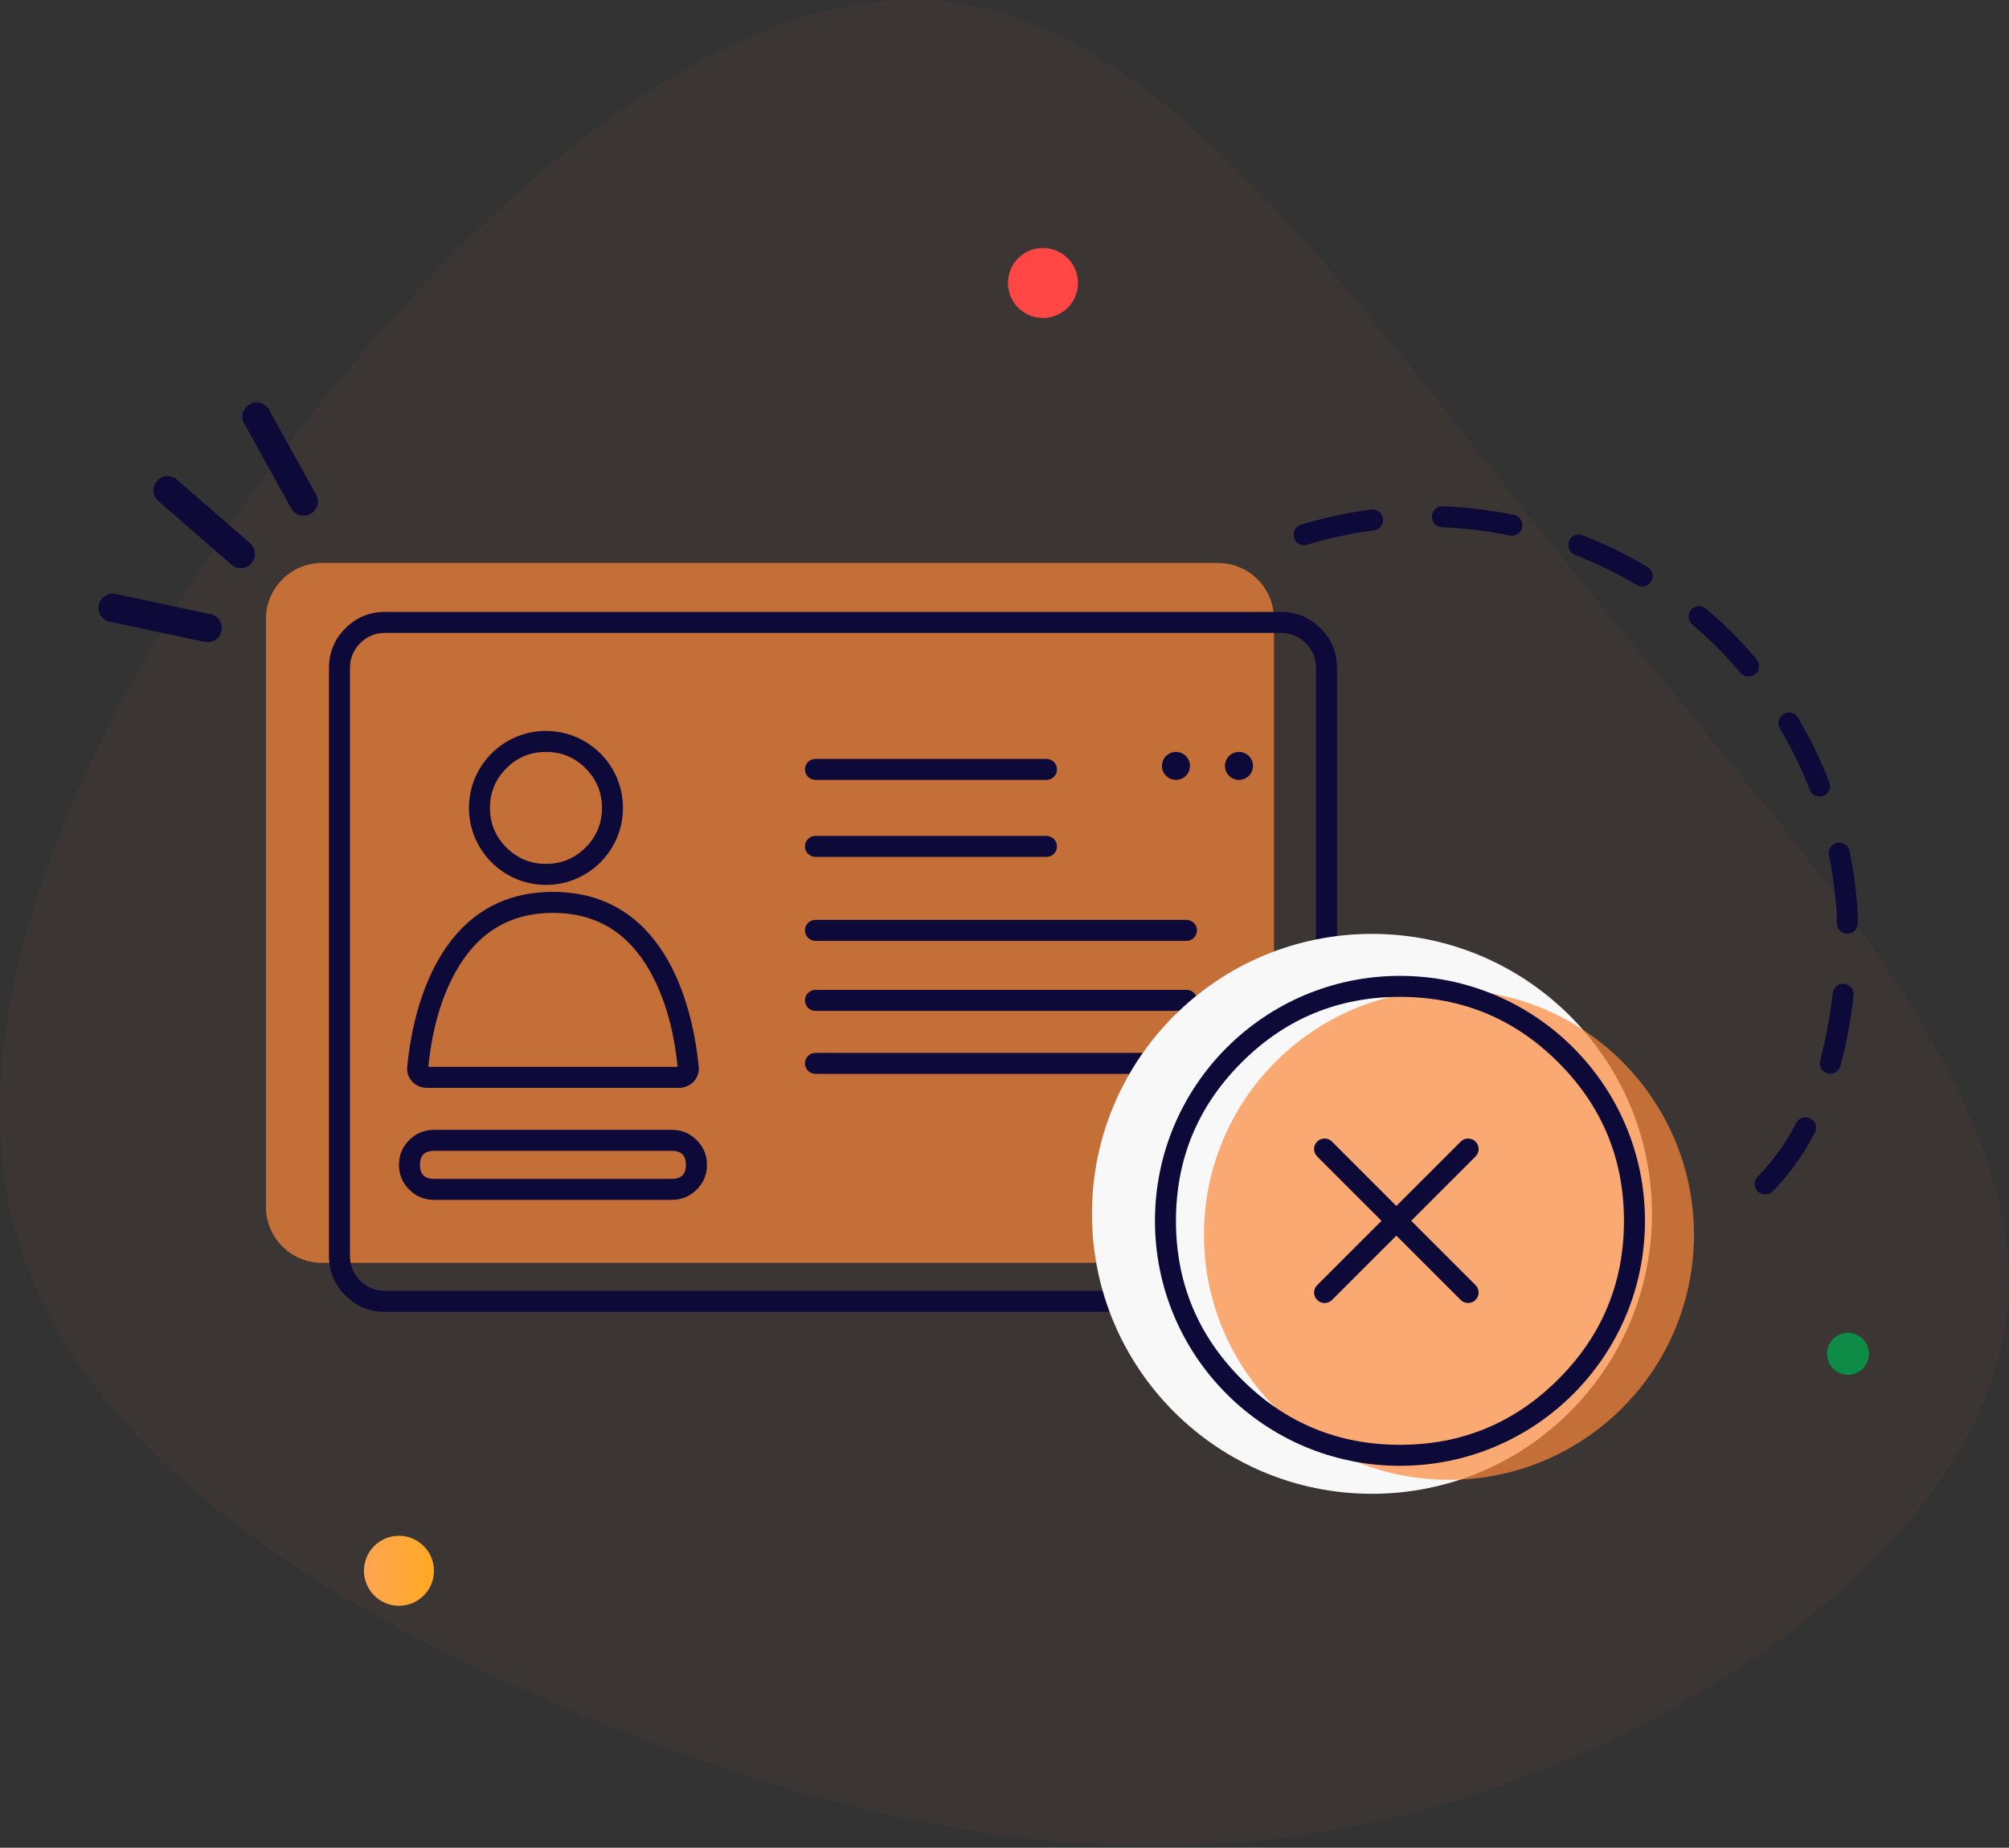 <svg width="287" height="264" viewBox="0 0 287 264" fill="none" xmlns="http://www.w3.org/2000/svg">
<rect x="0" y="0" width="287" height="264" fill="#333333" stroke="none"/>
<path fill-rule="evenodd" clip-rule="evenodd" d="M225.211 82.195C255.823 120.054 289.994 155.52 286.693 187.49C283.457 219.396 242.62 247.807 203.531 258.551C164.377 269.229 126.97 262.239 88.98 247.354C51.056 232.534 12.549 209.818 2.647 177.459C-7.19 145.165 11.577 103.163 39.342 65.95C67.106 28.802 103.865 -3.621 135.707 0.327C167.612 4.21 194.6 44.399 225.211 82.195Z" fill="#FD8839" fill-opacity="0.04"/>
<path d="M263.995 196.432C265.652 196.432 266.995 195.088 266.995 193.432C266.995 191.775 265.652 190.432 263.995 190.432C262.338 190.432 260.995 191.775 260.995 193.432C260.995 195.088 262.338 196.432 263.995 196.432Z" fill="#0D8B47"/>
<path d="M148.995 45.432C151.757 45.432 153.995 43.193 153.995 40.432C153.995 37.67 151.757 35.432 148.995 35.432C146.234 35.432 143.995 37.67 143.995 40.432C143.995 43.193 146.234 45.432 148.995 45.432Z" fill="#FF4746"/>
<path d="M56.995 229.432C59.757 229.432 61.995 227.193 61.995 224.432C61.995 221.67 59.757 219.432 56.995 219.432C54.234 219.432 51.995 221.67 51.995 224.432C51.995 227.193 54.234 229.432 56.995 229.432Z" fill="url(#paint0_linear)"/>
<path fill-rule="evenodd" clip-rule="evenodd" d="M206.118 72.338C209.541 72.466 212.928 72.878 216.279 73.573C216.569 73.633 216.836 73.778 217.044 73.99C217.252 74.202 217.392 74.47 217.448 74.762C217.485 74.957 217.483 75.152 217.443 75.347L217.441 75.356L217.439 75.365C217.399 75.557 217.321 75.739 217.21 75.9C217.098 76.061 216.955 76.197 216.789 76.301C216.626 76.41 216.443 76.485 216.25 76.521C216.058 76.557 215.86 76.554 215.669 76.511C212.486 75.85 209.253 75.457 206.005 75.336C205.71 75.325 205.424 75.228 205.185 75.055C204.945 74.883 204.762 74.643 204.658 74.367C204.589 74.186 204.556 73.993 204.562 73.799V73.79L204.563 73.78C204.578 73.366 204.738 73.019 205.041 72.737C205.183 72.6 205.352 72.495 205.538 72.426C205.723 72.357 205.92 72.327 206.118 72.338ZM197.568 74.12C197.614 74.509 197.506 74.9 197.267 75.21C197.023 75.525 196.665 75.731 196.271 75.782C193.041 76.201 189.852 76.886 186.737 77.831C186.548 77.892 186.35 77.913 186.153 77.894C185.957 77.874 185.766 77.815 185.594 77.719C185.418 77.629 185.263 77.503 185.138 77.35C185.012 77.198 184.92 77.021 184.866 76.831C184.808 76.643 184.788 76.445 184.809 76.249C184.827 76.053 184.885 75.862 184.979 75.689C185.071 75.515 185.197 75.361 185.349 75.236C185.502 75.111 185.677 75.017 185.866 74.96C189.14 73.967 192.492 73.246 195.886 72.807C196.296 72.754 196.666 72.853 196.994 73.106C197.322 73.359 197.513 73.691 197.566 74.102L197.567 74.111L197.568 74.12ZM224.145 77.333L224.141 77.342L224.138 77.351C223.994 77.735 224.006 78.115 224.173 78.489C224.341 78.864 224.616 79.126 224.998 79.275C228.058 80.467 231.015 81.91 233.839 83.589C234.008 83.69 234.195 83.757 234.39 83.785C234.585 83.814 234.784 83.803 234.975 83.754C235.355 83.66 235.682 83.418 235.885 83.083L235.89 83.075L235.895 83.067C236.107 82.711 236.162 82.332 236.06 81.931C236.014 81.739 235.929 81.558 235.811 81.4C235.693 81.242 235.544 81.109 235.373 81.011C232.408 79.247 229.302 77.731 226.087 76.479C225.903 76.407 225.707 76.373 225.51 76.378C225.213 76.383 224.924 76.477 224.681 76.647C224.438 76.817 224.251 77.056 224.145 77.333ZM241.59 87.127C241.588 87.13 241.586 87.132 241.584 87.134L241.578 87.142C241.327 87.443 241.205 87.831 241.24 88.221C241.256 88.419 241.31 88.606 241.401 88.783C241.492 88.96 241.613 89.113 241.765 89.241C244.244 91.341 246.544 93.644 248.639 96.128C248.767 96.28 248.92 96.402 249.097 96.493C249.273 96.585 249.461 96.639 249.659 96.655C250.048 96.69 250.436 96.569 250.738 96.319L250.746 96.313L250.753 96.307C251.069 96.04 251.245 95.7 251.28 95.287C251.299 95.091 251.279 94.892 251.219 94.704C251.159 94.516 251.061 94.342 250.932 94.193C248.729 91.582 246.311 89.16 243.704 86.952C243.555 86.822 243.381 86.724 243.193 86.664C243.005 86.604 242.807 86.583 242.611 86.602C242.413 86.615 242.221 86.668 242.046 86.759C241.87 86.849 241.715 86.974 241.59 87.127ZM254.81 102.022L254.802 102.027L254.794 102.032C254.542 102.183 254.34 102.406 254.215 102.671C254.089 102.937 254.045 103.234 254.089 103.524C254.117 103.721 254.182 103.905 254.283 104.077C255.939 106.878 257.361 109.811 258.534 112.846C258.639 113.122 258.824 113.36 259.065 113.53C259.305 113.701 259.592 113.796 259.887 113.804C260.083 113.81 260.273 113.779 260.456 113.711L260.465 113.708L260.473 113.704C260.658 113.636 260.827 113.531 260.97 113.394C261.113 113.258 261.227 113.094 261.304 112.912C261.472 112.534 261.481 112.151 261.332 111.765C260.1 108.575 258.606 105.492 256.865 102.549C256.767 102.378 256.635 102.228 256.477 102.11C256.319 101.991 256.138 101.906 255.947 101.86C255.756 101.808 255.557 101.795 255.361 101.823C255.166 101.851 254.978 101.919 254.81 102.022ZM263.898 133.405H263.88C263.684 133.405 263.49 133.365 263.31 133.288C263.13 133.211 262.967 133.098 262.833 132.956C262.693 132.818 262.583 132.654 262.509 132.472C262.435 132.291 262.399 132.096 262.403 131.9L262.407 130.789C262.244 127.901 261.868 125.028 261.284 122.195C261.241 122.004 261.238 121.806 261.274 121.614C261.31 121.421 261.385 121.238 261.495 121.076C261.719 120.731 262.031 120.515 262.432 120.427L262.441 120.425L262.45 120.423C262.74 120.362 263.042 120.389 263.317 120.5C263.593 120.612 263.828 120.804 263.994 121.05C264.106 121.214 264.182 121.394 264.222 121.589C264.845 124.61 265.241 127.674 265.407 130.755L265.403 131.91C265.402 132.107 265.363 132.302 265.287 132.484C265.211 132.666 265.1 132.831 264.96 132.969C264.82 133.108 264.654 133.218 264.472 133.293C264.29 133.368 264.095 133.406 263.898 133.405ZM260.17 152.651C260.267 152.82 260.393 152.965 260.547 153.085C260.7 153.206 260.871 153.293 261.059 153.346L261.069 153.349L261.079 153.352C261.479 153.46 261.858 153.411 262.218 153.205C262.577 152.999 262.811 152.696 262.919 152.296C263.758 149.194 264.386 145.839 264.8 142.23C264.845 141.835 264.731 141.438 264.484 141.126C264.237 140.815 263.876 140.614 263.481 140.569L263.474 140.568L263.467 140.567C263.272 140.544 263.074 140.56 262.886 140.615C262.698 140.67 262.523 140.763 262.372 140.888C262.217 141.009 262.088 141.159 261.993 141.331C261.898 141.503 261.839 141.693 261.82 141.888C261.422 145.347 260.823 148.555 260.023 151.512C259.971 151.702 259.957 151.901 259.982 152.096C260.008 152.292 260.071 152.48 260.17 152.651ZM251.103 168.115C250.818 168.405 250.675 168.754 250.674 169.161C250.67 169.358 250.707 169.554 250.782 169.737C250.857 169.92 250.968 170.085 251.11 170.223L251.123 170.236C251.419 170.526 251.774 170.669 252.188 170.665C252.385 170.666 252.581 170.627 252.762 170.55C252.944 170.472 253.108 170.359 253.245 170.216C255.591 167.824 257.598 165.027 259.267 161.826C259.458 161.459 259.492 161.077 259.367 160.682C259.31 160.491 259.213 160.313 259.084 160.16C258.955 160.008 258.796 159.884 258.617 159.796L258.604 159.789C258.256 159.616 257.855 159.584 257.486 159.702C257.297 159.76 257.123 159.856 256.971 159.982C256.82 160.109 256.696 160.264 256.606 160.439C255.075 163.377 253.241 165.935 251.103 168.115Z" fill="#0D0938"/>
<path d="M15.665 88.829L29.252 91.717C30.332 91.947 31.394 91.257 31.624 90.177L31.634 90.127C31.864 89.046 31.174 87.984 30.094 87.754L16.508 84.867C15.427 84.637 14.365 85.327 14.135 86.407L14.125 86.457C13.895 87.537 14.585 88.599 15.665 88.829Z" fill="#0D0938"/>
<path d="M38.426 58.539L45.16 70.687C45.696 71.653 45.347 72.871 44.381 73.406L44.336 73.431C43.37 73.966 42.153 73.617 41.617 72.651L34.883 60.503C34.348 59.537 34.697 58.319 35.663 57.784L35.707 57.759C36.673 57.224 37.891 57.573 38.426 58.539Z" fill="#0D0938"/>
<path d="M25.255 68.515L35.738 77.627C36.571 78.352 36.66 79.615 35.935 80.449L35.901 80.487C35.177 81.321 33.914 81.409 33.08 80.685L22.597 71.572C21.763 70.847 21.675 69.584 22.4 68.751L22.433 68.712C23.158 67.878 24.421 67.79 25.255 68.515Z" fill="#0D0938"/>
<path opacity="0.7" d="M173.995 80.432H45.995C41.577 80.432 37.995 84.013 37.995 88.432V172.432C37.995 176.85 41.577 180.432 45.995 180.432H173.995C178.413 180.432 181.995 176.85 181.995 172.432V88.432C181.995 84.013 178.413 80.432 173.995 80.432Z" fill="#FD8839"/>
<path fill-rule="evenodd" clip-rule="evenodd" d="M182.996 87.432H54.994C52.785 87.432 50.9 88.213 49.338 89.775C47.776 91.337 46.995 93.222 46.995 95.431V179.433C46.995 181.642 47.776 183.527 49.338 185.089C50.9 186.651 52.785 187.432 54.994 187.432H182.996C185.205 187.432 187.09 186.651 188.652 185.089C190.214 183.527 190.995 181.642 190.995 179.433V95.431C190.995 93.222 190.214 91.337 188.652 89.775C187.09 88.213 185.205 87.432 182.996 87.432ZM51.459 91.896C52.435 90.92 53.614 90.432 54.994 90.432H182.996C184.377 90.432 185.555 90.92 186.531 91.896C187.507 92.872 187.995 94.051 187.995 95.431V179.433C187.995 180.814 187.507 181.992 186.531 182.968C185.555 183.944 184.377 184.432 182.996 184.432H54.994C53.614 184.432 52.435 183.944 51.459 182.968C50.483 181.992 49.995 180.814 49.995 179.433V95.431C49.995 94.051 50.483 92.872 51.459 91.896Z" fill="#0D0938"/>
<path fill-rule="evenodd" clip-rule="evenodd" d="M99.82 152.439C99.13 145.218 95.732 127.432 78.995 127.432C62.258 127.432 58.861 145.218 58.171 152.439C58.013 154.088 59.338 155.432 60.994 155.432H96.996C98.653 155.432 99.977 154.088 99.82 152.439ZM65.176 138.706C68.298 133.19 72.904 130.432 78.996 130.432C85.086 130.432 89.692 133.19 92.814 138.706C94.926 142.436 96.256 147.011 96.804 152.432H61.186C61.735 147.011 63.065 142.436 65.176 138.706ZM95.996 161.432H61.994C60.614 161.432 59.435 161.92 58.459 162.896C57.483 163.872 56.995 165.051 56.995 166.431V166.433C56.995 167.814 57.483 168.992 58.459 169.968C59.435 170.944 60.614 171.432 61.994 171.432H95.996C97.377 171.432 98.555 170.944 99.531 169.968C100.507 168.992 100.995 167.814 100.995 166.433V166.431C100.995 165.051 100.507 163.872 99.531 162.896C98.555 161.92 97.377 161.432 95.996 161.432ZM59.996 166.431C59.996 165.098 60.662 164.432 61.994 164.432H95.996C97.329 164.432 97.995 165.098 97.995 166.431V166.433C97.995 167.766 97.329 168.432 95.996 168.432H61.994C60.662 168.432 59.995 167.766 59.995 166.433V166.431H59.996Z" fill="#0D0938"/>
<path d="M149.495 108.432H116.495C115.667 108.432 114.995 109.103 114.995 109.932C114.995 110.76 115.667 111.432 116.495 111.432H149.495C150.324 111.432 150.995 110.76 150.995 109.932C150.995 109.103 150.324 108.432 149.495 108.432Z" fill="#0D0938"/>
<path d="M149.495 119.432H116.495C115.667 119.432 114.995 120.103 114.995 120.932C114.995 121.76 115.667 122.432 116.495 122.432H149.495C150.324 122.432 150.995 121.76 150.995 120.932C150.995 120.103 150.324 119.432 149.495 119.432Z" fill="#0D0938"/>
<path d="M169.495 141.432H116.495C115.667 141.432 114.995 142.103 114.995 142.932C114.995 143.76 115.667 144.432 116.495 144.432H169.495C170.324 144.432 170.995 143.76 170.995 142.932C170.995 142.103 170.324 141.432 169.495 141.432Z" fill="#0D0938"/>
<path d="M169.495 131.432H116.495C115.667 131.432 114.995 132.103 114.995 132.932C114.995 133.76 115.667 134.432 116.495 134.432H169.495C170.324 134.432 170.995 133.76 170.995 132.932C170.995 132.103 170.324 131.432 169.495 131.432Z" fill="#0D0938"/>
<path d="M169.495 150.432H116.495C115.667 150.432 114.995 151.103 114.995 151.932C114.995 152.76 115.667 153.432 116.495 153.432H169.495C170.324 153.432 170.995 152.76 170.995 151.932C170.995 151.103 170.324 150.432 169.495 150.432Z" fill="#0D0938"/>
<path fill-rule="evenodd" clip-rule="evenodd" d="M88.995 115.432C88.995 121.507 84.07 126.432 77.995 126.432C71.92 126.432 66.995 121.507 66.995 115.432C66.995 109.357 71.92 104.432 77.995 104.432C84.07 104.432 88.995 109.357 88.995 115.432ZM83.652 121.089C82.09 122.651 80.204 123.432 77.995 123.432C75.786 123.432 73.9 122.651 72.338 121.089C70.776 119.527 69.995 117.641 69.995 115.432C69.995 113.223 70.776 111.337 72.338 109.775C73.9 108.213 75.786 107.432 77.995 107.432C80.205 107.432 82.09 108.213 83.652 109.775C85.214 111.337 85.995 113.223 85.995 115.432C85.995 117.641 85.214 119.527 83.652 121.089Z" fill="#0D0938"/>
<path d="M167.995 111.432C169.1 111.432 169.995 110.536 169.995 109.432C169.995 108.327 169.1 107.432 167.995 107.432C166.891 107.432 165.995 108.327 165.995 109.432C165.995 110.536 166.891 111.432 167.995 111.432Z" fill="#0D0938"/>
<path d="M176.995 111.432C178.1 111.432 178.995 110.536 178.995 109.432C178.995 108.327 178.1 107.432 176.995 107.432C175.891 107.432 174.995 108.327 174.995 109.432C174.995 110.536 175.891 111.432 176.995 111.432Z" fill="#0D0938"/>
<path d="M195.995 213.432C218.087 213.432 235.995 195.523 235.995 173.432C235.995 151.34 218.087 133.432 195.995 133.432C173.904 133.432 155.995 151.34 155.995 173.432C155.995 195.523 173.904 213.432 195.995 213.432Z" fill="#F8F8F8"/>
<path opacity="0.7" d="M206.995 211.432C226.325 211.432 241.995 195.762 241.995 176.432C241.995 157.102 226.325 141.432 206.995 141.432C187.665 141.432 171.995 157.102 171.995 176.432C171.995 195.762 187.665 211.432 206.995 211.432Z" fill="#FD8839"/>
<path fill-rule="evenodd" clip-rule="evenodd" d="M234.995 174.432C234.995 193.762 219.325 209.432 199.995 209.432C180.665 209.432 164.995 193.762 164.995 174.432C164.995 155.102 180.665 139.432 199.995 139.432C219.325 139.432 234.995 155.102 234.995 174.432ZM222.623 197.06C216.374 203.308 208.832 206.432 199.995 206.432C191.159 206.432 183.616 203.308 177.368 197.06C171.119 190.811 167.995 183.269 167.995 174.432C167.995 165.596 171.119 158.053 177.368 151.805C183.616 145.556 191.159 142.432 199.995 142.432C208.832 142.432 216.374 145.556 222.623 151.805C228.871 158.053 231.995 165.596 231.995 174.432C231.995 183.269 228.871 190.811 222.623 197.06Z" fill="#0D0938"/>
<path d="M210.795 165.233C211.381 164.647 211.381 163.697 210.795 163.111C210.209 162.526 209.26 162.526 208.674 163.111L188.168 183.618C187.582 184.203 187.582 185.153 188.168 185.739C188.753 186.325 189.703 186.325 190.289 185.739L210.795 165.233Z" fill="#0D0938"/>
<path d="M188.163 165.229C187.577 164.643 187.577 163.693 188.163 163.108C188.749 162.522 189.699 162.522 190.284 163.108L210.79 183.614C211.376 184.199 211.376 185.149 210.79 185.735C210.205 186.321 209.255 186.321 208.669 185.735L188.163 165.229Z" fill="#0D0938"/>
<defs>
<linearGradient id="paint0_linear" x1="51.788" y1="219.432" x2="62.339" y2="219.456" gradientUnits="userSpaceOnUse">
<stop stop-color="#FFA553"/>
<stop offset="1" stop-color="#FFA921"/>
</linearGradient>
</defs>
</svg>
